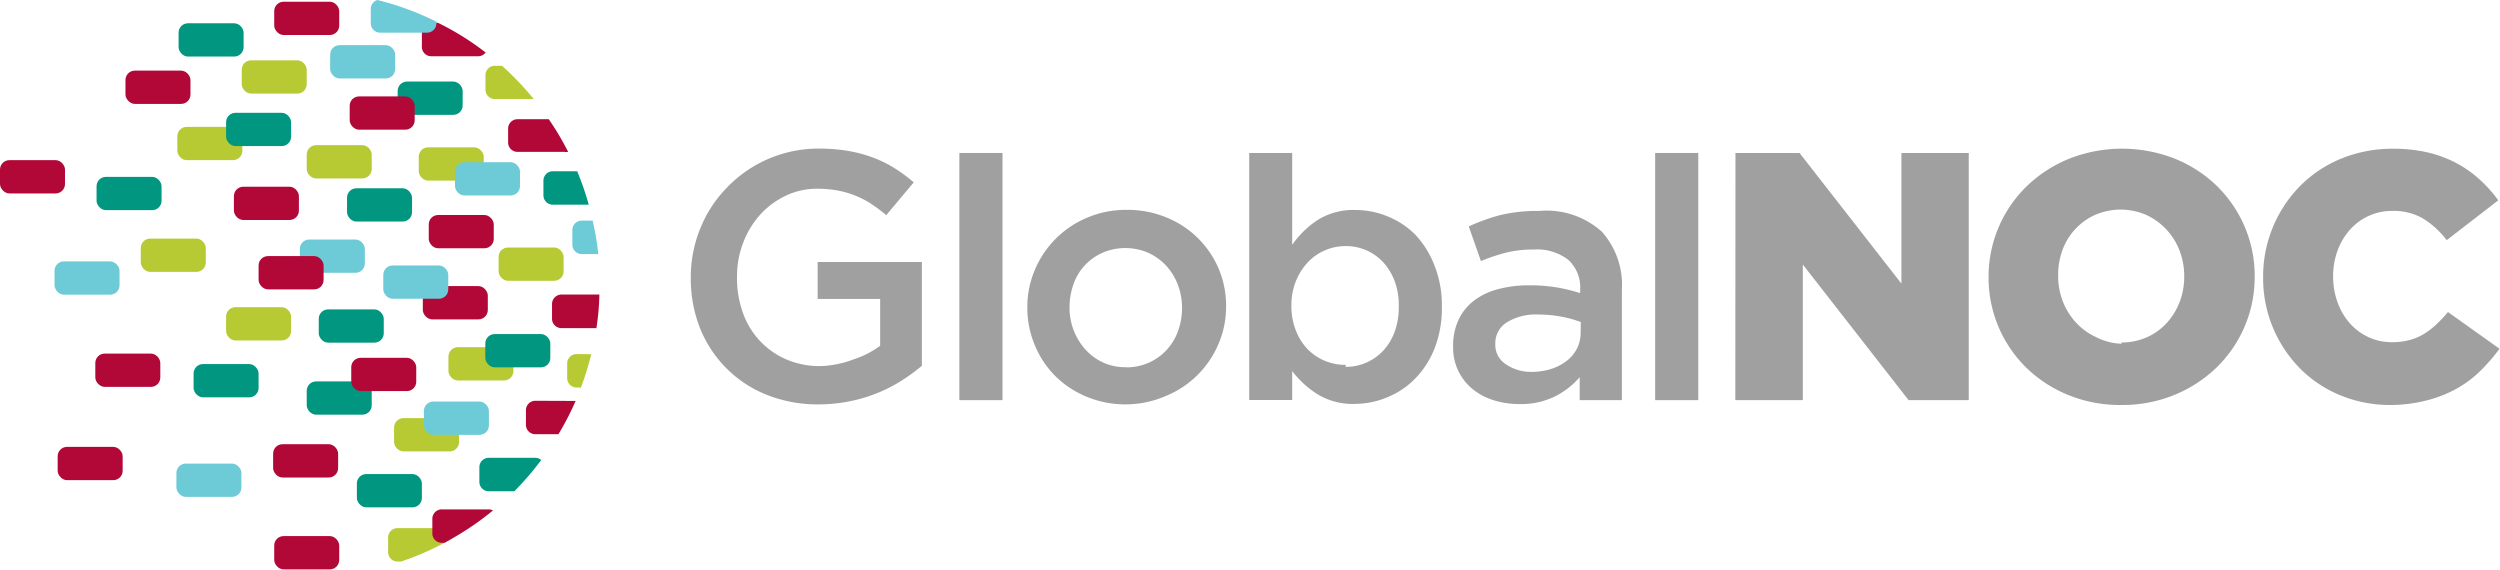 <svg id="Layer_1" data-name="Layer 1" xmlns="http://www.w3.org/2000/svg" width="160" height="36.45" viewBox="0 0 160 36.45"><title>globalnoc-logoArtboard 1</title><path d="M52.42,25.88a8.79,8.79,0,0,1-3.37-.62,7.62,7.62,0,0,1-2.59-1.72A7.7,7.7,0,0,1,44.8,21a8.64,8.64,0,0,1-.59-3.22v0a8.29,8.29,0,0,1,.6-3.14,8,8,0,0,1,1.69-2.61A8.12,8.12,0,0,1,52.4,9.51a11.13,11.13,0,0,1,1.89.15,8.74,8.74,0,0,1,1.57.42,7.93,7.93,0,0,1,1.37.67,10,10,0,0,1,1.25.92l-1.76,2.1a10,10,0,0,0-.93-.7,5.73,5.73,0,0,0-1-.53,6.15,6.15,0,0,0-1.14-.34,7,7,0,0,0-1.37-.12,4.59,4.59,0,0,0-2,.45,5.28,5.28,0,0,0-1.63,1.21,5.65,5.65,0,0,0-1.08,1.78,5.9,5.9,0,0,0-.4,2.15v0A6.5,6.5,0,0,0,47.54,20a5.06,5.06,0,0,0,2.78,3,5.42,5.42,0,0,0,2.2.43A6.58,6.58,0,0,0,54.63,23a5.92,5.92,0,0,0,1.7-.87v-3h-4V16.77H59v6.64a11.75,11.75,0,0,1-1.3.95,9.72,9.72,0,0,1-3.31,1.32A10,10,0,0,1,52.42,25.88Z" style="fill:#a0a0a0"/><path d="M61.4,9.79h2.76V25.61H61.4Z" style="fill:#a0a0a0"/><path d="M72.06,25.88a6.48,6.48,0,0,1-2.52-.49,6.25,6.25,0,0,1-2-1.32,6,6,0,0,1-1.32-2,6.12,6.12,0,0,1-.47-2.4v0a6,6,0,0,1,.49-2.42,6.22,6.22,0,0,1,3.34-3.32,6.41,6.41,0,0,1,2.54-.5,6.54,6.54,0,0,1,2.54.49A6.11,6.11,0,0,1,78,17.21a6.09,6.09,0,0,1,.47,2.41v0a6,6,0,0,1-.49,2.4,6.2,6.2,0,0,1-3.36,3.32A6.49,6.49,0,0,1,72.06,25.88Zm0-2.37a3.53,3.53,0,0,0,1.49-.31,3.47,3.47,0,0,0,1.13-.82,3.56,3.56,0,0,0,.72-1.21,4.29,4.29,0,0,0,.25-1.46v0a4.13,4.13,0,0,0-.27-1.49,3.75,3.75,0,0,0-.75-1.22,3.6,3.6,0,0,0-1.14-.82,3.7,3.7,0,0,0-2.94,0,3.56,3.56,0,0,0-1.13.81,3.43,3.43,0,0,0-.72,1.21,4.39,4.39,0,0,0-.25,1.47v0a4,4,0,0,0,.27,1.48,3.91,3.91,0,0,0,.75,1.22,3.53,3.53,0,0,0,1.15.84A3.42,3.42,0,0,0,72.11,23.5Z" style="fill:#a0a0a0"/><path d="M86.74,25.85a4.37,4.37,0,0,1-2.44-.63,6.27,6.27,0,0,1-1.6-1.47v1.85H79.95V9.79H82.7l0,5.88a6,6,0,0,1,1.63-1.59,4.28,4.28,0,0,1,2.42-.64,5.39,5.39,0,0,1,2.06.41A5.29,5.29,0,0,1,90.56,15,6,6,0,0,1,91.81,17a6.9,6.9,0,0,1,.47,2.64v0a7.06,7.06,0,0,1-.46,2.64,5.82,5.82,0,0,1-1.24,1.94,5.23,5.23,0,0,1-1.78,1.2A5.44,5.44,0,0,1,86.74,25.85Zm-.62-2.37a3.27,3.27,0,0,0,1.32-.27,3.31,3.31,0,0,0,1.08-.76,3.53,3.53,0,0,0,.73-1.2,4.44,4.44,0,0,0,.27-1.59v0A4.37,4.37,0,0,0,89.26,18a3.66,3.66,0,0,0-.73-1.21,3.24,3.24,0,0,0-1.08-.77,3.27,3.27,0,0,0-1.32-.27,3.34,3.34,0,0,0-1.33.27,3.25,3.25,0,0,0-1.11.78,3.87,3.87,0,0,0-.76,1.21,4.13,4.13,0,0,0-.28,1.56v0a4.22,4.22,0,0,0,.28,1.57,3.7,3.7,0,0,0,.76,1.21,3.36,3.36,0,0,0,2.44,1Z" style="fill:#a0a0a0"/><path d="M101.1,25.61V24.14a5.1,5.1,0,0,1-1.56,1.22,4.92,4.92,0,0,1-2.3.5,5.48,5.48,0,0,1-1.63-.24,4,4,0,0,1-1.34-.7A3.4,3.4,0,0,1,93,22.17v0a3.88,3.88,0,0,1,.36-1.73,3.37,3.37,0,0,1,1-1.22,4.4,4.4,0,0,1,1.54-.72,7.5,7.5,0,0,1,1.93-.24,10.62,10.62,0,0,1,1.84.14,11.16,11.16,0,0,1,1.46.36v-.23a2.38,2.38,0,0,0-.76-1.9,3.24,3.24,0,0,0-2.18-.66,7.3,7.3,0,0,0-1.81.2,11.87,11.87,0,0,0-1.6.54L94,14.49a12.6,12.6,0,0,1,2-.72,10.05,10.05,0,0,1,2.51-.27,5.3,5.3,0,0,1,4,1.32,5.1,5.1,0,0,1,1.29,3.72v7.07Zm.07-5a7,7,0,0,0-1.23-.34,8,8,0,0,0-1.5-.14,3.51,3.51,0,0,0-2,.5A1.56,1.56,0,0,0,95.7,22v0a1.48,1.48,0,0,0,.67,1.31A2.85,2.85,0,0,0,98,23.8a4.17,4.17,0,0,0,1.25-.18,3.24,3.24,0,0,0,1-.51,2.32,2.32,0,0,0,.67-.79,2.23,2.23,0,0,0,.24-1Z" style="fill:#a0a0a0"/><path d="M105.93,9.79h2.76V25.61h-2.76Z" style="fill:#a0a0a0"/><path d="M111.07,9.79h4.1l6.52,8.36V9.79H126V25.61h-3.85l-6.77-8.68v8.68h-4.32Z" style="fill:#a0a0a0"/><path d="M135.76,25.92a8.8,8.8,0,0,1-3.39-.64,8.35,8.35,0,0,1-2.69-1.75,8.08,8.08,0,0,1-1.77-2.6,8,8,0,0,1-.64-3.19v0a8.06,8.06,0,0,1,2.44-5.82,8.51,8.51,0,0,1,2.71-1.76,9.24,9.24,0,0,1,6.78,0,8.35,8.35,0,0,1,2.69,1.75,8.09,8.09,0,0,1,1.77,2.6,8,8,0,0,1,.64,3.19v0a8.06,8.06,0,0,1-2.44,5.82,8.52,8.52,0,0,1-2.71,1.76A8.8,8.8,0,0,1,135.76,25.92Zm0-4a4,4,0,0,0,1.65-.34,3.81,3.81,0,0,0,1.27-.92,4.26,4.26,0,0,0,.82-1.34,4.51,4.51,0,0,0,.29-1.63v0a4.52,4.52,0,0,0-.29-1.63,4.18,4.18,0,0,0-.84-1.36,4.13,4.13,0,0,0-1.29-.94,4.12,4.12,0,0,0-3.3,0A3.94,3.94,0,0,0,132,16a4.67,4.67,0,0,0-.28,1.63v0a4.52,4.52,0,0,0,.29,1.63,4.28,4.28,0,0,0,.83,1.36,4,4,0,0,0,1.28.94A3.85,3.85,0,0,0,135.79,22Z" style="fill:#a0a0a0"/><path d="M153,25.92a8.33,8.33,0,0,1-3.19-.61,7.78,7.78,0,0,1-2.59-1.71,8.22,8.22,0,0,1-2.38-5.86v0a8.25,8.25,0,0,1,2.37-5.84,7.94,7.94,0,0,1,2.63-1.75,8.63,8.63,0,0,1,3.33-.63,9.56,9.56,0,0,1,2.22.24,7.58,7.58,0,0,1,1.82.68,7.27,7.27,0,0,1,1.49,1.05,8.66,8.66,0,0,1,1.19,1.33l-3.3,2.55A5.71,5.71,0,0,0,155.1,14a3.7,3.7,0,0,0-2-.5,3.51,3.51,0,0,0-1.53.33,3.65,3.65,0,0,0-1.19.89,4.17,4.17,0,0,0-.78,1.33,4.67,4.67,0,0,0-.28,1.63v0a4.83,4.83,0,0,0,.28,1.66,4.14,4.14,0,0,0,.78,1.34,3.64,3.64,0,0,0,1.19.89,3.5,3.5,0,0,0,1.53.33,4.32,4.32,0,0,0,1.12-.14,3.41,3.41,0,0,0,.93-.4,5,5,0,0,0,.79-.61,9.26,9.26,0,0,0,.73-.78l3.3,2.35a11.86,11.86,0,0,1-1.23,1.42,7.08,7.08,0,0,1-1.51,1.13,7.92,7.92,0,0,1-1.9.75A9.46,9.46,0,0,1,153,25.92Z" style="fill:#a0a0a0"/><rect x="3.69" y="28.6" width="4.16" height="2.13" rx="0.6" ry="0.6" style="fill:#b20838"/><rect y="10.25" width="4.16" height="2.13" rx="0.6" ry="0.6" style="fill:#b20838"/><path d="M38.29,16.26H37.23a.6.6,0,0,1-.6-.6v-.94a.6.6,0,0,1,.6-.6h.7A16.84,16.84,0,0,1,38.29,16.26Z" style="fill:#6dcad7"/><rect x="28.7" y="22.22" width="4.16" height="2.13" rx="0.6" ry="0.6" style="fill:#b7ca33"/><rect x="19.19" y="15.33" width="4.16" height="2.13" rx="0.6" ry="0.6" style="fill:#6dcad7"/><path d="M34.64,29.44a19.74,19.74,0,0,1-1.72,2H31.28a.6.6,0,0,1-.6-.6v-.94a.6.6,0,0,1,.6-.6h3A.59.59,0,0,1,34.64,29.44Z" style="fill:#00967f"/><rect x="11.35" y="8.12" width="4.16" height="2.13" rx="0.6" ry="0.6" style="fill:#b7ca33"/><rect x="6.1" y="22.63" width="4.16" height="2.13" rx="0.6" ry="0.6" style="fill:#b20838"/><rect x="31.91" y="15.84" width="4.16" height="2.13" rx="0.6" ry="0.6" style="fill:#b7ca33"/><rect x="8.03" y="4.52" width="4.16" height="2.13" rx="0.6" ry="0.6" style="fill:#b20838"/><path d="M34.16,6.34H31.67a.6.6,0,0,1-.6-.6V4.81a.6.6,0,0,1,.6-.6h.46A19.28,19.28,0,0,1,34.16,6.34Z" style="fill:#b7ca33"/><rect x="6.18" y="11.32" width="4.16" height="2.13" rx="0.6" ry="0.6" style="fill:#00967f"/><rect x="27.44" y="13.76" width="4.16" height="2.13" rx="0.6" ry="0.6" style="fill:#b20838"/><rect x="17.48" y="28.43" width="4.16" height="2.13" rx="0.6" ry="0.6" style="fill:#b20838"/><rect x="19.63" y="9.29" width="4.16" height="2.13" rx="0.6" ry="0.6" style="fill:#b7ca33"/><rect x="11.43" y="1.49" width="4.16" height="2.13" rx="0.6" ry="0.6" style="fill:#00967f"/><rect x="19.63" y="24.41" width="4.16" height="2.13" rx="0.6" ry="0.6" style="fill:#00967f"/><rect x="22.84" y="30.34" width="4.16" height="2.13" rx="0.6" ry="0.6" style="fill:#00967f"/><rect x="14.97" y="11.95" width="4.16" height="2.13" rx="0.6" ry="0.6" style="fill:#b20838"/><rect x="3.49" y="16.73" width="4.16" height="2.13" rx="0.6" ry="0.6" style="fill:#6dcad7"/><path d="M36.36,9.72a.71.71,0,0,1-.24,0h-3a.6.6,0,0,1-.6-.6V8.23a.6.6,0,0,1,.6-.6h2A17.23,17.23,0,0,1,36.36,9.72Z" style="fill:#b20838"/><path d="M31.08,3.36a.6.6,0,0,1-.48.24h-3A.6.6,0,0,1,27,3V2.06a.6.6,0,0,1,.6-.6h.43A17.42,17.42,0,0,1,31.08,3.36Z" style="fill:#b20838"/><rect x="26.8" y="9.43" width="4.16" height="2.13" rx="0.6" ry="0.6" style="fill:#b7ca33"/><path d="M29,34.41l-.44.27-.1.05a17.56,17.56,0,0,1-2.8,1.21h-.22a.6.6,0,0,1-.6-.6v-.94a.6.6,0,0,1,.6-.6h3A.6.6,0,0,1,29,34.41Z" style="fill:#b7ca33"/><rect x="20.4" y="19.8" width="4.16" height="2.13" rx="0.6" ry="0.6" style="fill:#00967f"/><rect x="15.47" y="3.86" width="4.16" height="2.13" rx="0.6" ry="0.6" style="fill:#b7ca33"/><rect x="25.22" y="26.76" width="4.16" height="2.13" rx="0.6" ry="0.6" style="fill:#b7ca33"/><rect x="11.29" y="29.67" width="4.16" height="2.13" rx="0.6" ry="0.6" style="fill:#6dcad7"/><rect x="9.01" y="15.27" width="4.16" height="2.13" rx="0.6" ry="0.6" style="fill:#b7ca33"/><path d="M27.93,1.39v.1a.6.6,0,0,1-.6.6h-3a.6.6,0,0,1-.6-.6V.55A.6.6,0,0,1,24.15,0,18.26,18.26,0,0,1,27.93,1.39Z" style="fill:#6dcad7"/><path d="M37.84,22.67a18.71,18.71,0,0,1-.66,2.13H36.9a.6.6,0,0,1-.6-.6v-.94a.6.6,0,0,1,.6-.6Z" style="fill:#b7ca33"/><rect x="17.55" y="34.31" width="4.16" height="2.13" rx="0.6" ry="0.6" style="fill:#b20838"/><rect x="22.48" y="22.9" width="4.16" height="2.13" rx="0.6" ry="0.6" style="fill:#b20838"/><rect x="27.06" y="18.31" width="4.16" height="2.13" rx="0.6" ry="0.6" style="fill:#b20838"/><rect x="17.55" y="0.11" width="4.16" height="2.13" rx="0.6" ry="0.6" style="fill:#b20838"/><rect x="14.47" y="7.22" width="4.16" height="2.13" rx="0.6" ry="0.6" style="fill:#00967f"/><path d="M31.55,32.67A18.46,18.46,0,0,1,29,34.43l-.55.31h-.18a.6.6,0,0,1-.6-.6V33.2a.6.6,0,0,1,.6-.6h3A.6.6,0,0,1,31.55,32.67Z" style="fill:#b20838"/><path d="M36.84,25.66a17.91,17.91,0,0,1-1.1,2.13H34.26a.6.6,0,0,1-.6-.6v-.94a.6.6,0,0,1,.6-.6Z" style="fill:#b20838"/><rect x="14.47" y="19.66" width="4.16" height="2.13" rx="0.6" ry="0.6" style="fill:#b7ca33"/><rect x="22.21" y="12.05" width="4.16" height="2.13" rx="0.6" ry="0.6" style="fill:#00967f"/><rect x="25.45" y="5.22" width="4.16" height="2.13" rx="0.6" ry="0.6" style="fill:#00967f"/><path d="M37.68,13.1h-2.3a.6.6,0,0,1-.6-.6v-.94a.6.6,0,0,1,.6-.6h1.56A18.61,18.61,0,0,1,37.68,13.1Z" style="fill:#00967f"/><rect x="22.38" y="6.17" width="4.16" height="2.13" rx="0.6" ry="0.6" style="fill:#b20838"/><rect x="29.12" y="10.38" width="4.16" height="2.13" rx="0.6" ry="0.6" style="fill:#6dcad7"/><rect x="31.06" y="21.38" width="4.16" height="2.13" rx="0.6" ry="0.6" style="fill:#00967f"/><path d="M38.36,18.85A15.68,15.68,0,0,1,38.17,21H35.93a.6.6,0,0,1-.6-.6v-.95a.61.61,0,0,1,.6-.6Z" style="fill:#b20838"/><rect x="12.39" y="23.3" width="4.16" height="2.13" rx="0.6" ry="0.6" style="fill:#00967f"/><rect x="24.53" y="16.99" width="4.16" height="2.13" rx="0.6" ry="0.6" style="fill:#6dcad7"/><rect x="21.13" y="2.89" width="4.16" height="2.13" rx="0.6" ry="0.6" style="fill:#6dcad7"/><rect x="27.13" y="25.7" width="4.16" height="2.13" rx="0.6" ry="0.6" style="fill:#6dcad7"/><rect x="16.55" y="16.39" width="4.16" height="2.13" rx="0.6" ry="0.6" style="fill:#b20838"/></svg>
